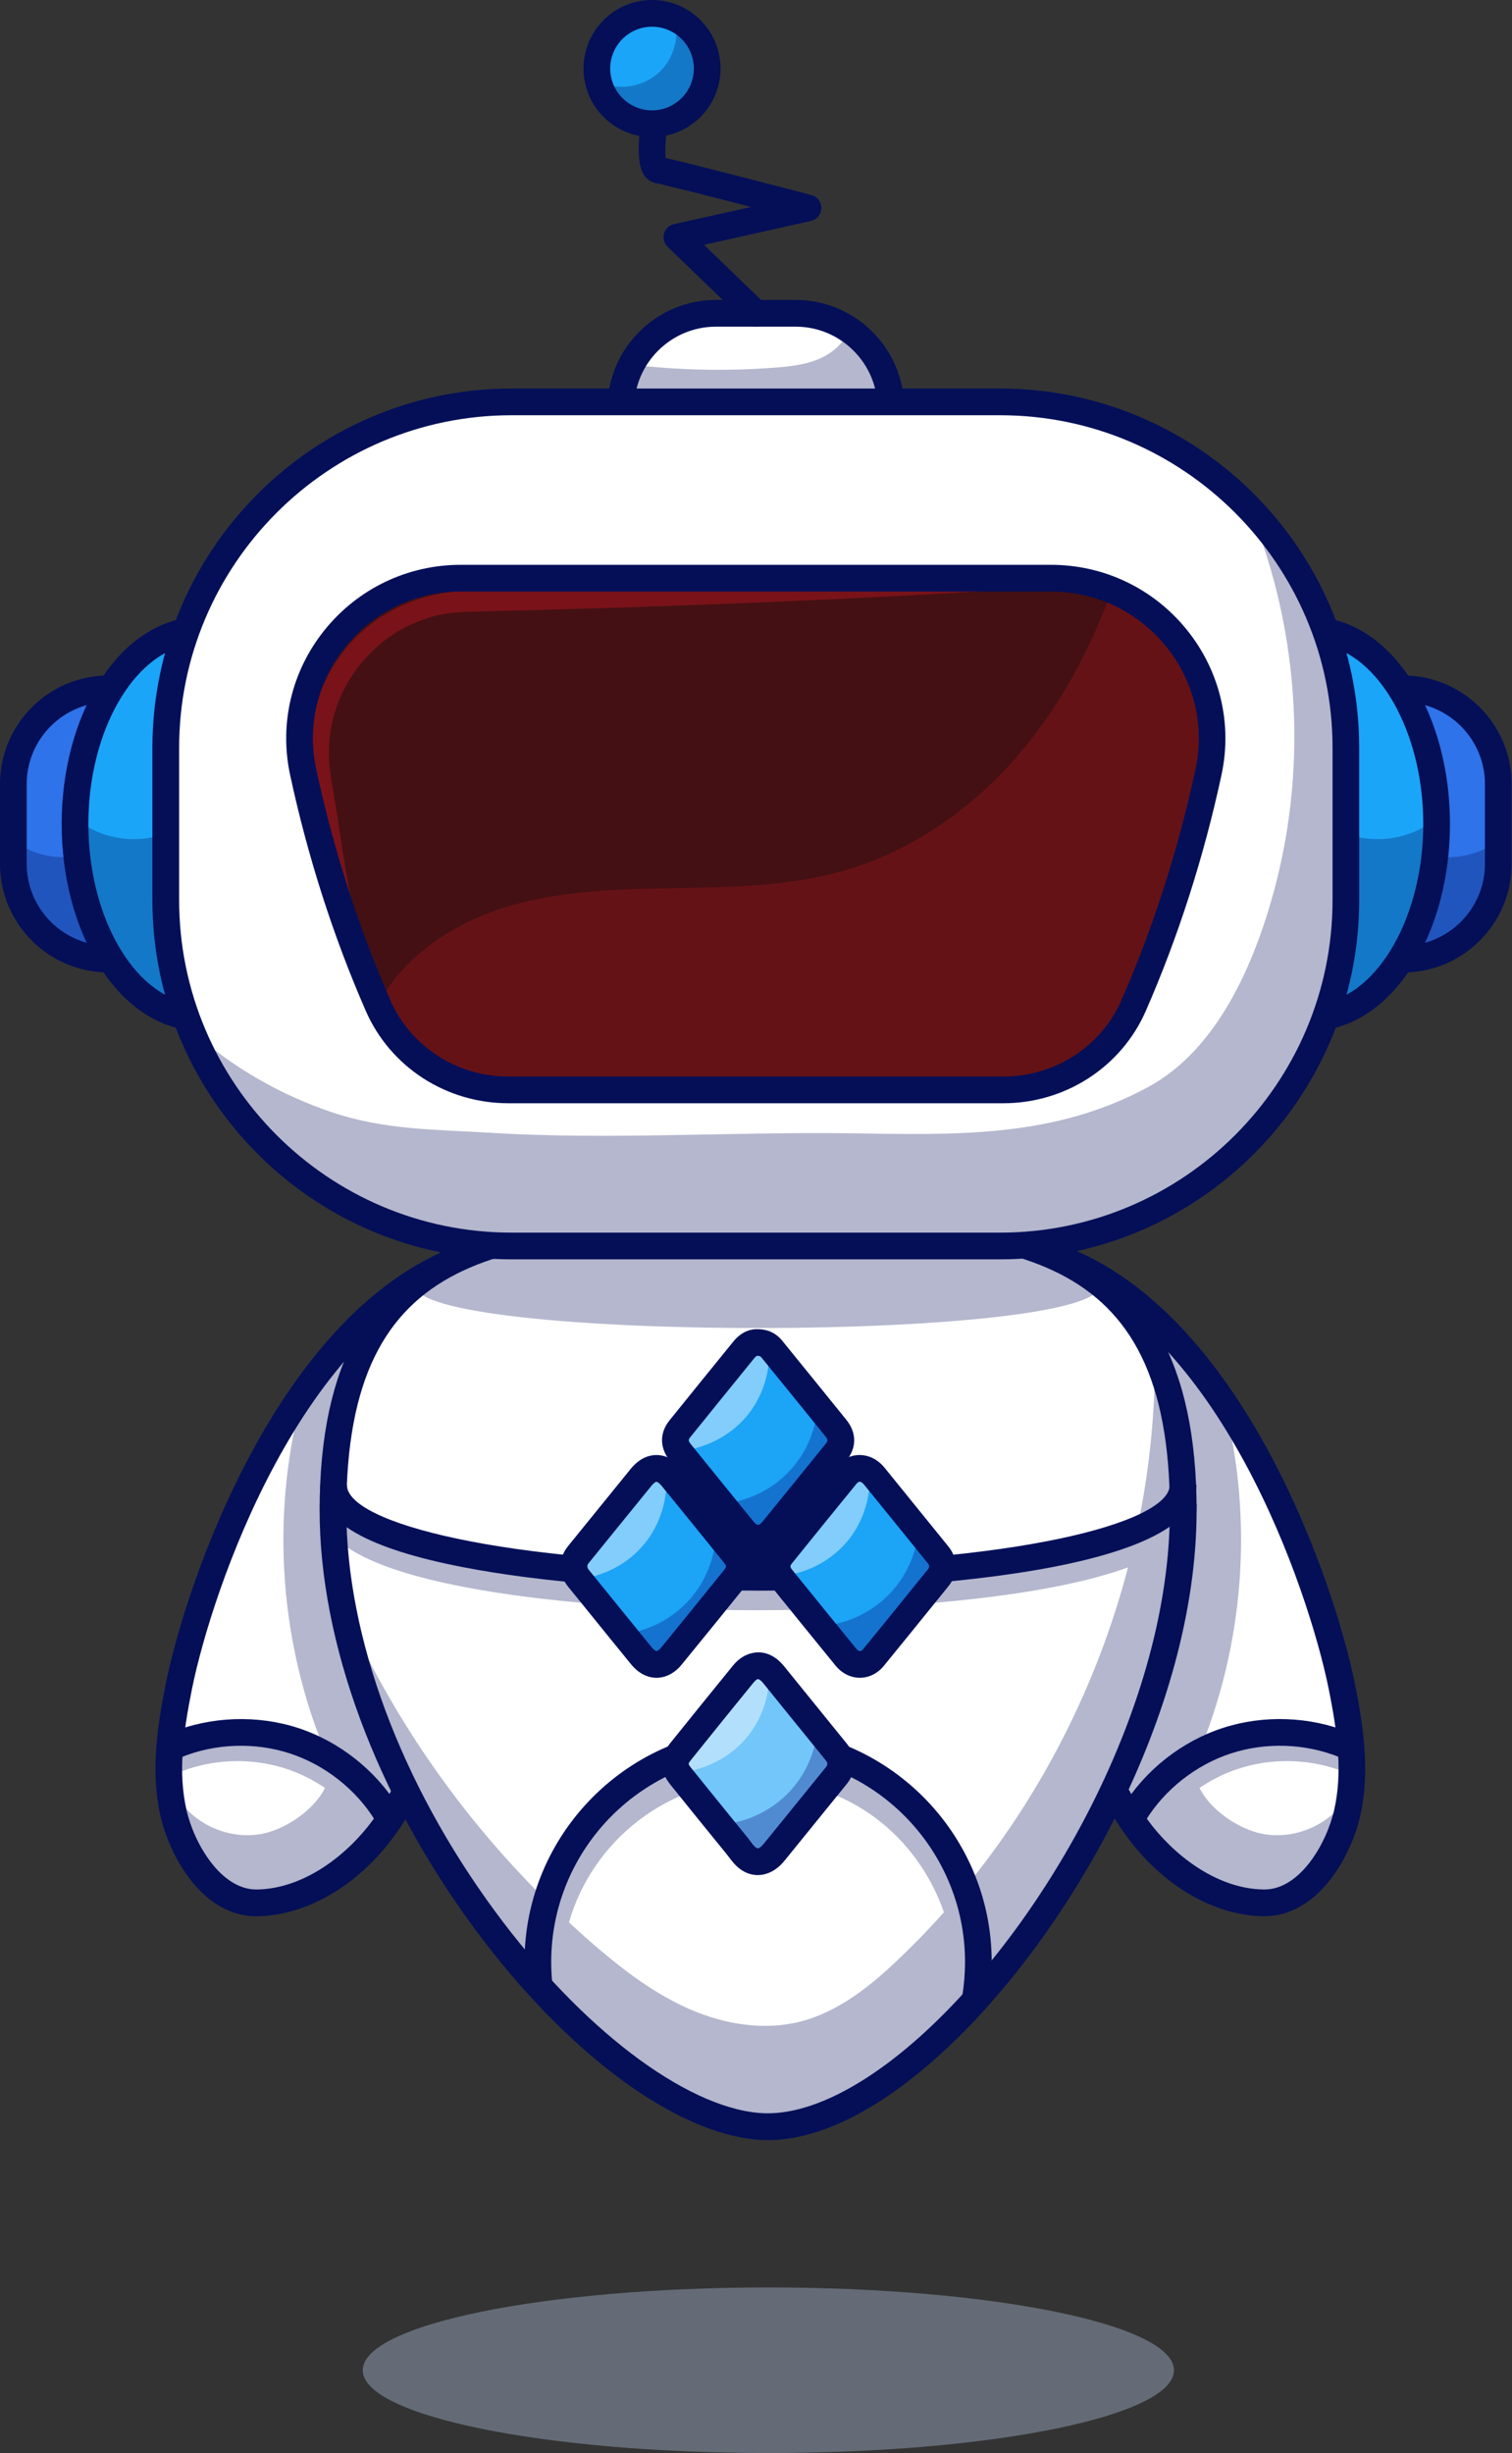<svg xmlns="http://www.w3.org/2000/svg" xmlns:xlink="http://www.w3.org/1999/xlink" id="eP0asckvhy81" viewBox="0 0 148 240" shape-rendering="geometricPrecision" text-rendering="geometricPrecision" project-id="3d1e3a6620cd469eb2a778a86012a1ac" export-id="b6e075de6b3e4feabd6b6dca1d923a91" cached="false" style="background-color:transparent">
<rect x="0" y="0" width="148" height="240" fill="#333333" stroke="none"/>
<style><![CDATA[
#eP0asckvhy82_to {animation: eP0asckvhy82_to__to 8000ms linear infinite normal forwards}@keyframes eP0asckvhy82_to__to { 0% {transform: translate(73.982px,104.691px)} 50% {transform: translate(73.982px,108.691px)} 100% {transform: translate(73.982px,104.691px)}} #eP0asckvhy862_to {animation: eP0asckvhy862_to__to 8000ms linear infinite normal forwards}@keyframes eP0asckvhy862_to__to { 0% {transform: translate(169.485px,81.096px)} 45% {transform: translate(169.485px,81.096px)} 70% {transform: translate(-10.515px,81.096px)} 100% {transform: translate(-10.515px,81.096px)}} #eP0asckvhy868_to {animation: eP0asckvhy868_to__to 8000ms linear infinite normal forwards}@keyframes eP0asckvhy868_to__to { 0% {transform: translate(169.485px,81.096px)} 32.5% {transform: translate(169.485px,81.096px)} 57.5% {transform: translate(-10.515px,81.096px)} 100% {transform: translate(-10.515px,81.096px)}} #eP0asckvhy874_to {animation: eP0asckvhy874_to__to 8000ms linear infinite normal forwards}@keyframes eP0asckvhy874_to__to { 0% {transform: translate(169.485px,81.096px)} 25% {transform: translate(-10.515px,81.096px)} 70% {transform: translate(169.485px,81.096px)} 95% {transform: translate(-10.515px,81.096px)} 100% {transform: translate(-10.515px,81.096px)}} #eP0asckvhy874 {animation: eP0asckvhy874_c_o 8000ms linear infinite normal forwards}@keyframes eP0asckvhy874_c_o { 0% {opacity: 1} 23.75% {opacity: 1} 25% {opacity: 0} 68.75% {opacity: 0} 70% {opacity: 1} 100% {opacity: 1}} #eP0asckvhy882_ts {animation: eP0asckvhy882_ts__ts 8000ms linear infinite normal forwards}@keyframes eP0asckvhy882_ts__ts { 0% {transform: translate(75.211px,240px) scale(0.9,0.9)} 50% {transform: translate(75.211px,240px) scale(1,1)} 100% {transform: translate(75.211px,240px) scale(0.9,0.9)}} #eP0asckvhy889_tr {animation: eP0asckvhy889_tr__tr 8000ms linear infinite normal forwards}@keyframes eP0asckvhy889_tr__tr { 0% {transform: translate(135.338px,207.039px) rotate(720deg);animation-timing-function: cubic-bezier(0.415,0.08,0.115,0.955)} 96.25% {transform: translate(135.338px,207.039px) rotate(0deg)} 100% {transform: translate(135.338px,207.039px) rotate(0deg)}} #eP0asckvhy890_tr {animation: eP0asckvhy890_tr__tr 8000ms linear infinite normal forwards}@keyframes eP0asckvhy890_tr__tr { 0% {transform: translate(11.12px,29.9px) rotate(-720deg);animation-timing-function: cubic-bezier(0.415,0.08,0.115,0.955)} 96.25% {transform: translate(11.12px,29.9px) rotate(0deg)} 100% {transform: translate(11.12px,29.9px) rotate(0deg)}}
]]></style>
<defs><linearGradient id="eP0asckvhy883-fill" x1="0.5" y1="0" x2="0.5" y2="1" spreadMethod="pad" gradientUnits="objectBoundingBox" gradientTransform="translate(0 0)"><stop id="eP0asckvhy883-fill-0" offset="0%" stop-color="rgba(255,255,255,0)"/><stop id="eP0asckvhy883-fill-1" offset="100%" stop-color="#010022"/></linearGradient></defs><g id="eP0asckvhy82_to" transform="translate(73.982,104.691)"><g transform="translate(-73.982,-104.691)"><path d="M10.631,67.392c-5.127,0-9.324,4.197-9.324,9.324v7.798c0,5.127,4.197,9.324,9.324,9.324" fill="#2e73e9"/><path d="M10.631,95.145C4.767,95.145,0,90.378,0,84.514v-7.798C0,70.852,4.767,66.085,10.631,66.085v2.613c-4.422,0-8.018,3.596-8.018,8.018v7.798c0,4.422,3.596,8.018,8.018,8.018v2.613Z" fill="#040f58"/><path d="M1.908,82.659c1.777,1.087,3.972,1.469,6.011,1.045-.094,3.267.857,6.565,2.535,9.371-2.044.653-4.484.047-5.974-1.495-1.04-1.077-1.625-2.519-1.908-3.988-.277-1.469-.674-3.439-.664-4.934Z" opacity="0.3" fill="#040f58"/><path d="M111.337,178.89c-2.268-3.094-3.748-6.679-4.965-10.296-.795-2.362-1.589-4.568-2.117-7.019-.58-2.687-1.056-5.394-1.437-8.117-.753-5.389-1.108-10.83-1.072-16.271.042-5.273.45-10.578-.308-15.794.162.073.319.151.481.224c7.975,3.816,14.796,9.978,19.479,17.473c4.876,7.798,8.117,16.85,9.941,25.866.826,4.077,1.453,8.316.544,12.372-.847,3.784-3.816,8.906-8.201,8.838-4.96-.079-9.512-3.424-12.345-7.281v.005Z" fill="#fff"/><path d="M123.771,187.483c-.037,0-.073,0-.115,0-4.845-.078-9.842-3-13.375-7.819-3.345-4.562-5.054-10.176-6.559-15.131l2.498-.763c1.516,4.986,3.084,10.14,6.167,14.347c2.358,3.215,6.565,6.675,11.311,6.748.021,0,.042,0,.062,0c3.513,0,6.116-4.558,6.842-7.819.805-3.596.361-7.328-.549-11.828-1.934-9.544-10.657-35.541-27.612-41.149l.821-2.483c18.131,6.001,27.335,33.153,29.352,43.109.847,4.176,1.495,8.635.539,12.921-.889,3.982-4.119,9.857-9.382,9.862v.005Z" fill="#040f58"/><path d="M112.126,178.127l-2.221-1.374c2.211-3.58,5.77-6.382,9.774-7.688c3.998-1.307,8.524-1.145,12.423.439l-.982,2.419c-3.335-1.353-7.208-1.489-10.631-.371-3.424,1.119-6.471,3.513-8.358,6.575h-.005Z" fill="#040f58"/><path d="M37.522,178.891c1.119-1.521,2.049-3.173,2.849-4.882c1.056-2.263,1.882-4.631,2.639-7.009.737-2.31,1.108-4.719,1.709-7.087c1.354-5.31,2.55-10.693,2.958-16.171.523-7.04-.314-14.336-3.575-20.598-6.565,3.936-12.251,9.314-16.579,15.628-2.801,4.092-4.547,8.582-6.246,13.233-1.542,4.223-2.864,8.551-3.758,12.957-.826,4.077-1.453,8.316-.544,12.371.847,3.784,3.815,8.906,8.2,8.839c4.96-.079,9.512-3.424,12.345-7.281Z" fill="#fff"/><path d="M25.082,187.483c-5.268,0-8.493-5.879-9.387-9.862-.957-4.286-.308-8.739.538-12.92c2.018-9.957,11.216-37.109,29.353-43.109l.821,2.482c-16.955,5.609-25.678,31.606-27.612,41.149-.909,4.501-1.354,8.232-.549,11.828.732,3.277,3.371,7.861,6.904,7.814c4.746-.078,8.953-3.538,11.31-6.748c3.084-4.202,4.652-9.36,6.167-14.347l2.498.763c-1.505,4.955-3.214,10.569-6.559,15.131-3.533,4.819-8.535,7.741-13.375,7.819-.037,0-.078,0-.115,0h.005Z" fill="#040f58"/><path d="M36.733,178.128c-1.892-3.063-4.939-5.457-8.357-6.575-3.423-1.119-7.296-.983-10.631.371l-.983-2.42c3.899-1.584,8.425-1.741,12.424-.439c3.998,1.306,7.558,4.108,9.774,7.688l-2.221,1.375h-.005Z" fill="#040f58"/><path d="M115.816,147.766c0,27.806-25.715,61.606-41.614,60.263s-41.614-32.457-41.614-60.263c0-27.805,18.633-28.307,41.614-28.307c22.981,0,41.614.502,41.614,28.307Z" fill="#fff"/><path d="M117.18,147.129h-2.231c-.147-5.149-.821-10.307-1.913-15.346.109,6.147-.523,12.288-1.83,18.288-5.723,2.582-18.816,4.709-36.978,4.709-24.826,0-40.198-3.972-40.198-7.651h-2.76c0,3.637,4.615,6.292,14.112,8.127c7.626,1.474,17.87,2.284,28.846,2.284c5.206,0,25.459-.267,36.189-4.192-2.995,11.436-8.457,22.234-15.967,31.354-3.387-7.824-11.185-13.317-20.237-13.317-9.528,0-17.666,6.079-20.734,14.561-6.988-6.888-12.904-14.864-17.41-23.582c2.221,11.755,7.929,23.049,16.124,31.882.021.539.052,1.077.11,1.61l1.28-.141c2.927,2.953,6.141,5.603,9.612,7.85c3.267,2.117,6.889,3.972,10.777,4.087c4.767.147,9.214-2.331,13.082-5.122c2.462-1.777,4.793-3.731,6.993-5.822l1.923.314c.131-.811.204-1.631.246-2.457c6.471-6.7,11.603-14.692,14.933-23.394c2.472-6.46,3.643-13.281,3.815-20.175c1.411-1.097,2.227-2.378,2.227-3.873l-.011.006ZM88.005,191.638c-2.791,2.661-5.917,5.19-9.653,6.147-3.559.909-7.39.282-10.761-1.176-3.376-1.453-6.35-3.69-9.152-6.074-.936-.794-1.845-1.625-2.749-2.456c2.326-8.039,9.737-13.934,18.513-13.934c8.775,0,15.565,5.425,18.194,12.951-1.401,1.573-2.869,3.089-4.396,4.542h.005Z" opacity="0.3" fill="#040f58"/><path d="M74.223,155.622c-10.971,0-21.209-.81-28.83-2.279-9.455-1.824-14.049-4.458-14.049-8.054h2.613c0,3.716,15.398,7.725,40.271,7.725s40.271-4.009,40.271-7.725h2.613c0,10.046-38.494,10.338-42.884,10.338l-.005-.005Z" fill="#040f58"/><path d="M75.153,209.377c-.355,0-.711-.015-1.056-.041-8.18-.69-18.795-8.635-27.711-20.734-9.596-13.025-15.1-27.905-15.1-40.83c0-29.614,20.849-29.614,42.921-29.614s42.921,0,42.921,29.614c0,19.798-12.476,41.624-24.795,52.95-6.183,5.687-12.094,8.661-17.175,8.661l-.005-.006Zm-.946-88.606c-24.988,0-40.307,1.307-40.307,27.001c0,12.376,5.315,26.697,14.593,39.277c8.352,11.337,18.492,19.062,25.825,19.679c4.5.381,10.265-2.441,16.244-7.934c11.901-10.94,23.948-31.982,23.948-51.028c0-25.694-15.313-27-40.307-27l.005.005Z" fill="#040f58"/><path d="M96.77,195.694l-2.577-.424c.178-1.087.267-2.2.267-3.308c0-11.169-9.084-20.253-20.253-20.253s-20.253,9.084-20.253,20.253c0,.747.042,1.495.12,2.232l-2.598.287c-.089-.831-.136-1.677-.136-2.519c0-12.606,10.26-22.866,22.866-22.866c12.607,0,22.866,10.26,22.866,22.866c0,1.249-.104,2.504-.303,3.732Z" fill="#040f58"/><path d="M60.759,39.978c0-5.127,4.197-9.324,9.324-9.324h7.798c5.127,0,9.324,4.197,9.324,9.324" fill="#fff"/><path d="M137.334,67.392c5.127,0,9.324,4.197,9.324,9.324v7.798c0,5.127-4.197,9.324-9.324,9.324" fill="#2e73e9"/><path d="M129.594,61.773c6.193.972,11.022,9.037,11.022,18.842s-4.819,17.844-10.996,18.837" fill="#1ba5f8"/><path d="M18.372,61.773c-6.194.972-11.023,9.037-11.023,18.842c0,9.789,4.819,17.844,10.997,18.837" fill="#1ba5f8"/><path d="M97.889,39.32h-47.818c-18.693,0-33.847,15.154-33.847,33.847v14.89c0,18.693,15.154,33.847,33.847,33.847h47.818c18.693,0,33.847-15.154,33.847-33.847v-14.89c0-18.694-15.154-33.847-33.847-33.847Z" fill="#fff"/><path d="M98.213,106.633c5.504,0,10.542-3.204,12.748-8.248c3.188-7.291,5.618-14.912,7.333-22.84c2.106-9.768-5.426-18.978-15.419-18.978h-57.78c-9.993,0-17.53,9.209-15.418,18.978c1.709,7.929,4.145,15.549,7.333,22.84c2.206,5.039,7.244,8.248,12.748,8.248h48.461-.005Z" fill="#441013"/><path d="M118.764,76.026c-1.73,8.018-4.187,15.722-7.417,23.091-2.221,5.096-7.322,8.347-12.883,8.347h-48.994c-5.561,0-10.662-3.246-12.894-8.347c2.179-4.808,6.857-8.263,11.88-10.019c5.462-1.908,11.352-2.101,17.138-2.195c5.786-.104,11.655-.146,17.211-1.777c6.356-1.871,12.011-5.796,16.422-10.746c4.249-4.793,7.369-10.511,9.565-16.521c7.108,2.671,11.686,10.234,9.972,18.168Z" fill="#ec1c26" fill-opacity="0.2"/><path d="M97.889,123.212h-47.818c-19.385,0-35.154-15.769-35.154-35.154v-14.89c0-19.386,15.769-35.154,35.154-35.154h47.818c19.385,0,35.154,15.769,35.154,35.154v14.89c0,19.385-15.769,35.154-35.154,35.154ZM50.076,40.627c-17.943,0-32.541,14.598-32.541,32.541v14.89c0,17.943,14.598,32.541,32.541,32.541h47.818c17.943,0,32.541-14.598,32.541-32.541v-14.89c0-17.943-14.598-32.541-32.541-32.541h-47.818Z" fill="#040f58"/><path d="M129.829,100.738l-.413-2.582c5.55-.888,9.899-8.592,9.899-17.546s-4.359-16.678-9.92-17.551l.402-2.582c6.915,1.082,12.131,9.737,12.131,20.133s-5.2,19.02-12.099,20.128Z" fill="#040f58"/><path d="M137.334,95.145v-2.613c4.422,0,8.018-3.596,8.018-8.018v-7.798c0-4.422-3.596-8.018-8.018-8.018v-2.613c5.864,0,10.631,4.767,10.631,10.631v7.798c0,5.864-4.767,10.631-10.631,10.631Z" fill="#040f58"/><path d="M59.452,39.978c0-5.864,4.767-10.631,10.631-10.631h7.798c5.864,0,10.631,4.767,10.631,10.631h-2.613c0-4.422-3.596-8.018-8.018-8.018h-7.798c-4.422,0-8.018,3.596-8.018,8.018h-2.613Z" fill="#040f58"/><path d="M98.981,57.675c-15.12.956-31.114,1.594-46.271,2.002l-5.786.157c-1.903.021-3.612.115-5.373.742-5.106,1.699-8.932,6.596-9.309,11.974-.188,1.871.162,3.638.491,5.514.554,3.345,1.16,8.133,1.976,11.394l-.899.303c-1.254-3.758-1.976-7.584-2.754-11.352-3.23-10.866,4.484-21.027,15.852-20.593c2.415-.063,48.456-1.009,52.062-1.092l.021.951h-.01Z" fill="#ec1c26" fill-opacity="0.32"/><path d="M18.136,100.738C11.237,99.635,6.037,90.98,6.037,80.61s5.216-19.046,12.131-20.133L18.57,63.059c-5.561.873-9.92,8.582-9.92,17.551s4.348,16.657,9.899,17.546l-.413,2.582Z" fill="#040f58"/><path d="M98.213,107.94h-48.461c-6.073,0-11.546-3.544-13.944-9.027-3.183-7.281-5.676-15.047-7.411-23.091-1.082-5.012.152-10.187,3.387-14.195c3.267-4.045,8.117-6.366,13.307-6.366h57.78c5.195,0,10.045,2.321,13.307,6.366c3.235,4.009,4.468,9.183,3.386,14.195-1.735,8.044-4.228,15.816-7.411,23.091-2.399,5.483-7.871,9.027-13.944,9.027h.005ZM45.095,57.874c-4.401,0-8.509,1.965-11.274,5.394-2.739,3.392-3.784,7.767-2.869,12c1.699,7.871,4.139,15.476,7.255,22.595c1.981,4.531,6.518,7.463,11.551,7.463h48.461c5.033,0,9.57-2.927,11.551-7.463c3.115-7.119,5.55-14.718,7.254-22.595.915-4.239-.13-8.613-2.869-12-2.765-3.429-6.878-5.394-11.274-5.394h-57.78-.005Z" fill="#040f58"/><path d="M73.982,31.961c-.324,0-.653-.12-.909-.366l-7.725-7.448c-.345-.335-.481-.831-.35-1.296s.502-.815.972-.92l7.558-1.683c-4.009-1.035-8.498-2.174-9.272-2.31-.491-.084-.92-.371-1.212-.805-1.014-1.505-.335-5.551.157-7.829.152-.706.847-1.15,1.552-.998.706.152,1.155.847.998,1.552-.491,2.263-.737,4.693-.591,5.603c2.65.585,13.009,3.293,14.263,3.622.585.151.988.685.977,1.286-.011.601-.434,1.119-1.024,1.249L68.907,23.953l5.974,5.76c.517.502.533,1.327.031,1.845-.256.267-.596.403-.941.403h.01Z" fill="#040f58"/><path d="M8.462,80.845c2.409,1.427,5.498,1.657,8.091.591-1.186,5.509-.606,11.389,1.594,16.573-1.897.287-3.909-.544-5.321-1.845s-2.341-3.037-3.068-4.814c-1.343-3.303-1.317-6.946-1.301-10.511l.005.005Z" opacity="0.3" fill="#040f58"/><path d="M146.052,82.659c-1.777,1.087-3.972,1.469-6.01,1.045.094,3.267-.858,6.565-2.535,9.371c2.043.653,4.484.047,5.974-1.495c1.04-1.077,1.625-2.519,1.907-3.988.277-1.469.675-3.439.664-4.934Z" opacity="0.3" fill="#040f58"/><path d="M139.503,80.845c-2.409,1.427-5.498,1.657-8.091.591c1.187,5.509.607,11.389-1.594,16.573c1.897.287,3.91-.544,5.321-1.845s2.341-3.037,3.068-4.814c1.343-3.303,1.317-6.946,1.301-10.511l-.005.005Z" opacity="0.3" fill="#040f58"/><path d="M62.735,35.782c4.369.46,8.781.523,13.161.183c1.401-.11,2.822-.261,4.129-.789s2.498-1.474,3.031-2.775c2.169,1.401,3.664,3.737,3.857,6.309-.089,0-.146.089-.235.089h-25.574c.272-1.39.392-2.315,1.625-3.016h.005Z" opacity="0.3" fill="#040f58"/><path d="M63.822,12.105c2.982,0,5.399-2.417,5.399-5.399s-2.417-5.399-5.399-5.399-5.399,2.417-5.399,5.399s2.417,5.399,5.399,5.399Z" fill="#1ba5f8"/><path d="M63.822,13.411c-3.695,0-6.706-3.005-6.706-6.706s3.005-6.706,6.706-6.706c3.7,0,6.706,3.005,6.706,6.706s-3.005,6.706-6.706,6.706Zm0-10.798c-2.258,0-4.092,1.835-4.092,4.092s1.835,4.092,4.092,4.092s4.093-1.834,4.093-4.092-1.835-4.092-4.093-4.092Z" fill="#040f58"/><path d="M59.797,8.383c1.735.366,3.643-.209,4.887-1.469c1.244-1.26,1.793-3.178,1.401-4.908c1.401,1.155,2.504,2.76,2.744,4.563.24,1.798-.481,3.768-2.007,4.756-.915.596-2.033.805-3.126.805-1.119,0-2.274-.225-3.178-.883s-.957-1.767-.727-2.859l.005-.005Z" opacity="0.3" fill="#040f58"/><path d="M121.89,48.795c5.216,11.964,6.23,25.715,2.827,38.316-1.934,7.15-5.504,15.528-12.298,19.223-9.324,5.07-18.973,4.688-29.191,4.547-11.76-.162-23.593.664-35.285-.052-5.415-.335-10.296-.256-15.549-2.039-4.981-1.693-9.638-4.359-13.563-7.871c5.807,11.828,18.23,19.945,31.391,20.614h38.745c11.034,0,21.617-.659,30.576-8.107c5.644-4.693,9.711-11.263,11.389-18.413c1.385-5.901,1.17-12.047.883-18.105-.235-5.002-.528-10.051-1.892-14.87s-3.654-10.014-7.652-13.03l-.376-.204-.005-.011Z" opacity="0.3" fill="#040f58"/><path d="M40.616,125.731c0,5.603,67.094,5.603,67.094,0l-7.563-3.842h-51.853l-7.683,3.842h.005Z" opacity="0.3" fill="#040f58"/><path d="M92.129,153.495c-.01.475-.141.836-.413,1.155-2.096,2.582-4.176,5.179-6.282,7.746-.758.925-1.939.914-2.697-.011-.889-1.092-1.772-2.185-2.66-3.277-1.197-1.463-2.389-2.927-3.57-4.396-.131-.151-.23-.318-.308-.486-.272-.59-.178-1.207.298-1.798.538-.679,1.092-1.348,1.631-2.027c1.26-1.542,2.503-3.095,3.779-4.636.282-.345.565-.696.847-1.041.653-.81,1.605-.888,2.378-.271.141.089.272.219.387.36c1.453,1.788,2.89,3.56,4.343,5.347v.011c.178.219.361.449.538.669.439.538.873,1.076,1.312,1.62.272.308.413.679.423,1.04l-.005-.005Z" fill="#1ca4f7"/><path d="M82.225,172.712c.037.487-.178.873-.46,1.234-2.002,2.467-4.019,4.944-6.026,7.411-.768.952-1.735,1.155-2.53.554-.45-.345-.747-.82-1.092-1.259-.58-.706-1.171-1.427-1.72-2.133-1.26-1.515-2.493-3.047-3.711-4.573-.141-.178-.272-.361-.345-.528-.319-.627-.204-1.197.345-1.887c2.002-2.503,4.035-5.012,6.063-7.5.784-.962,1.72-1.066,2.556-.371.141.115.282.272.423.439c1.411,1.761,2.838,3.518,4.265,5.279.591.721,1.171,1.427,1.746,2.143.298.345.528.721.486,1.197v-.006Z" fill="#72c6fa"/><path d="M81.775,142.482c-2.044,2.519-4.098,5.049-6.141,7.568-.847,1.04-2.018,1.03-2.864-.01-.784-.962-1.568-1.929-2.336-2.891-.591-.721-1.181-1.453-1.761-2.169-.679-.836-1.364-1.672-2.044-2.519-.131-.167-.23-.319-.308-.486-.282-.591-.193-1.197.282-1.787c2.07-2.572,4.15-5.128,6.23-7.684.345-.439.794-.721,1.312-.695.476,0,.847.131,1.145.387.105.078.178.152.256.256c1.49,1.824,2.979,3.664,4.458,5.499.591.721,1.181,1.453,1.772,2.184.643.784.643,1.568,0,2.352v-.005Z" fill="#1ca4f7"/><path d="M71.834,154.807c-2.002,2.493-4.019,4.986-6.052,7.463-.888,1.093-2.017,1.093-2.916-.01-.643-.784-1.286-1.579-1.929-2.363-1.385-1.709-2.775-3.418-4.16-5.127-.063-.089-.131-.178-.193-.272-.178-.282-.298-.59-.272-.961-.026-.45.178-.821.46-1.171c2.017-2.493,4.035-4.971,6.052-7.464.747-.914,1.594-1.103,2.389-.564.204.141.413.334.617.58c1.411,1.746,2.828,3.481,4.239,5.226.591.722,1.181,1.454,1.761,2.17.721.888.721,1.604,0,2.493h.005Z" fill="#1ca4f7"/><path d="M71.835,154.806c-2.002,2.493-4.019,4.986-6.052,7.464-.889,1.092-2.018,1.092-2.917-.011-.643-.784-1.286-1.578-1.929-2.362c2.467-.282,4.803-1.479,6.486-3.314c1.594-1.761,2.545-4.071,2.645-6.434.591.722,1.181,1.453,1.761,2.169.721.889.721,1.605,0,2.494l.005-.006Z" opacity="0.3" fill="#030073"/><path d="M81.775,142.482c-2.044,2.519-4.098,5.049-6.141,7.568-.847,1.04-2.018,1.03-2.864-.01-.784-.962-1.568-1.929-2.336-2.891c2.634-.167,5.19-1.385,6.962-3.355c1.453-1.594,2.378-3.685,2.608-5.843.591.721,1.181,1.453,1.772,2.184.643.784.643,1.568,0,2.352v-.005Z" opacity="0.3" fill="#030073"/><path d="M92.129,153.495c-.011.475-.141.836-.413,1.155-2.096,2.582-4.176,5.179-6.282,7.745-.758.926-1.939.915-2.697-.01-.888-1.092-1.772-2.185-2.66-3.277c2.713-.115,5.368-1.364,7.192-3.376c1.401-1.542,2.31-3.508,2.582-5.562.178.22.361.45.538.669.439.539.873,1.077,1.312,1.621.272.308.413.679.423,1.04l.005-.005Z" opacity="0.3" fill="#030073"/><path d="M82.225,172.713c.036.486-.178.873-.46,1.233-2.002,2.467-4.019,4.945-6.026,7.411-.768.952-1.735,1.156-2.53.555-.45-.345-.747-.821-1.092-1.26-.58-.706-1.171-1.427-1.72-2.133c2.645-.151,5.216-1.385,7.004-3.355c1.437-1.578,2.352-3.648,2.598-5.796.591.721,1.171,1.427,1.746,2.143.298.345.528.721.486,1.196l-.005.006Z" opacity="0.3" fill="#030073"/><path d="M63.048,151.08c-1.594,1.939-3.972,3.162-6.46,3.418-.178-.282-.298-.59-.272-.961-.026-.45.178-.821.46-1.171c2.017-2.493,4.035-4.971,6.052-7.464.747-.914,1.594-1.103,2.389-.564.152,2.414-.617,4.881-2.169,6.742Z" opacity="0.45" fill="#fff"/><path d="M75.289,132.196c.052,2.29-.721,4.584-2.185,6.345-1.673,2.002-4.186,3.251-6.784,3.429-.282-.59-.193-1.197.282-1.787c2.07-2.572,4.15-5.128,6.23-7.683.345-.44.794-.722,1.312-.696.476,0,.847.131,1.145.387v.005Z" opacity="0.45" fill="#fff"/><path d="M85.131,144.447c.052,2.29-.721,4.584-2.185,6.345-1.657,1.992-4.15,3.236-6.742,3.429-.272-.591-.178-1.207.298-1.798.538-.679,1.092-1.348,1.631-2.028c1.26-1.542,2.503-3.094,3.779-4.636.282-.345.565-.695.847-1.04.653-.81,1.605-.888,2.378-.272h-.005Z" opacity="0.45" fill="#fff"/><path d="M75.305,163.655c.026,2.273-.732,4.563-2.195,6.319-1.673,2.017-4.176,3.261-6.768,3.444-.319-.627-.204-1.197.345-1.887c2.002-2.503,4.035-5.012,6.063-7.5.784-.962,1.72-1.066,2.556-.371v-.005Z" opacity="0.45" fill="#fff"/><path d="M84.169,164.152c-.899,0-1.767-.434-2.383-1.192-2.096-2.571-4.192-5.148-6.277-7.73-.998-1.233-1.004-2.707-.016-3.936c2.425-3.01,4.432-5.477,6.303-7.766.617-.753,1.448-1.171,2.341-1.171.93,0,1.803.449,2.462,1.26c1.134,1.395,2.268,2.791,3.397,4.191l2.838,3.502c.439.538.685,1.166.711,1.819v.068c-.005.753-.24,1.416-.695,1.981l-1.516,1.871c-1.605,1.981-3.204,3.962-4.819,5.932-.617.753-1.453,1.171-2.357,1.171h.011Zm-.026-19.182c-.131,0-.267.152-.319.215-1.871,2.284-3.868,4.75-6.293,7.756-.204.251-.225.36.011.648c2.085,2.577,4.176,5.153,6.272,7.72.12.146.251.23.361.23.141,0,.272-.131.335-.215c1.61-1.965,3.209-3.941,4.809-5.922l1.516-1.871c.068-.083.11-.162.115-.318-.005-.053-.031-.142-.125-.257l-2.843-3.507c-1.129-1.395-2.263-2.791-3.397-4.186-.178-.22-.345-.298-.439-.298v.005Z" fill="#040f58"/><path d="M74.165,183.454c-.606,0-1.213-.204-1.756-.617-.47-.356-.784-.779-1.066-1.15-.084-.11-.167-.22-.251-.324-1.835-2.247-3.659-4.5-5.477-6.763-1.087-1.349-1.087-2.718,0-4.067c2.185-2.717,4.186-5.19,6.12-7.562.888-1.088,1.835-1.286,2.483-1.312.653,0,1.625.24,2.54,1.374c1.709,2.117,3.429,4.234,5.143,6.345l.915,1.129c.225.277.821,1.009.789,2.033.037,1.067-.565,1.809-.768,2.06l-.413.507c-1.882,2.326-3.768,4.646-5.655,6.967-.742.909-1.673,1.38-2.598,1.38h-.005Zm.037-19.177c-.058,0-.225.073-.45.35-1.929,2.363-3.925,4.835-6.105,7.548-.314.392-.314.397,0,.789c1.814,2.252,3.638,4.505,5.467,6.747.11.131.214.272.314.408.193.261.376.502.559.643.089.068.293.219.742-.335c1.887-2.315,3.768-4.641,5.65-6.961l.413-.507c.126-.157.188-.267.183-.33v-.083-.084c0-.01-.026-.084-.204-.303l-.915-1.129c-1.72-2.117-3.439-4.228-5.148-6.35-.256-.319-.45-.403-.517-.403h.011Z" fill="#040f58"/><path d="M74.213,151.806c-.92,0-1.793-.454-2.462-1.275-.936-1.145-1.866-2.294-2.796-3.444l-2.085-2.572c-.439-.538-.873-1.076-1.312-1.615-.998-1.244-1.009-2.712-.026-3.93c2.085-2.587,4.176-5.164,6.272-7.741.648-.794,1.49-1.217,2.368-1.181.983,0,1.788.382,2.394,1.124c2.091,2.577,4.186,5.153,6.272,7.735c1.03,1.275,1.035,2.739,0,4.014-2.059,2.546-4.124,5.086-6.188,7.626-.659.81-1.531,1.259-2.441,1.259h.005Zm-.131-19.15c0,0-.115.058-.246.22-2.091,2.576-4.181,5.148-6.267,7.735-.183.23-.225.335.026.653.434.539.868,1.072,1.301,1.61l2.085,2.572c.93,1.149,1.861,2.294,2.791,3.439.188.23.345.308.434.308.084,0,.24-.078.418-.298c2.064-2.535,4.129-5.075,6.183-7.62.251-.309.251-.413,0-.727-2.085-2.582-4.176-5.158-6.272-7.73-.084-.099-.157-.172-.387-.162h-.037-.037.005Z" fill="#040f58"/><path d="M64.266,164.152c-.915,0-1.798-.465-2.488-1.312-1.437-1.761-2.869-3.528-4.301-5.3l-1.829-2.252c-.199-.251-.805-.994-.763-2.07-.016-.695.23-1.349.753-1.992l1.976-2.435c1.375-1.694,2.749-3.387,4.124-5.08.915-1.119,1.871-1.354,2.519-1.354s1.61.235,2.535,1.369c2.017,2.478,4.03,4.96,6.042,7.448c1.119,1.385,1.119,2.781.005,4.161-2.028,2.508-4.061,5.017-6.105,7.515-.685.842-1.563,1.302-2.472,1.302h.005Zm-.005-19.182c-.047,0-.23.068-.491.392-1.375,1.688-2.749,3.382-4.124,5.075l-1.976,2.436c-.131.157-.172.256-.172.293v.078.078c0,.063.058.168.178.319l1.829,2.253c1.432,1.766,2.864,3.533,4.301,5.294.225.277.402.351.46.351s.23-.074.45-.34c2.038-2.499,4.072-5.002,6.094-7.511.324-.402.34-.444-.005-.873-2.007-2.482-4.019-4.965-6.037-7.437-.272-.329-.46-.403-.507-.403v-.005Z" fill="#040f58"/><path d="M72.77,153.364c.125.24.293.465.533.59.35.188.779.126,1.15,0c.544-.188,1.051-.533,1.333-1.029.282-.497.298-1.171-.047-1.626-.287-.376-.779-.564-1.254-.59-.45-.027-1.416-.042-1.73.365-.455.591-.298,1.689.016,2.295v-.005Z" fill="#040f58"/><path d="M39.335,174.95c-7.741-13.344-8.702-30.262-3.298-44.709-.773-.203-1.458.194-2.111.654-2.143,1.515-3.857,3.826-4.511,6.371-2.922,11.383-1.996,23.718,2.587,34.532.073.167.125.334.167.502-1.082-.695-2.242-1.26-3.465-1.662-3.836-1.27-8.138-1.087-11.854.507.115.726.272,1.646.387,2.373c3.45-1.474,7.448-1.615,10.997-.392c1.265.439,2.467,1.05,3.575,1.803-1.009,2.033-3.486,3.789-5.686,4.38-3.298.878-7.087-.659-8.838-3.586.282,3.659,1.599,7.579,4.85,9.283c3.256,1.703,7.401.7,10.343-1.511c1.463-1.097,2.692-2.446,3.795-3.909.131.209.251.418.371.637.382-.684.784-1.312,1.16-1.996-.089-.147-.178-.293-.267-.439.622-.936,1.218-1.887,1.798-2.838Z" opacity="0.3" fill="#040f58"/><path d="M109.884,174.95c7.741-13.344,8.702-30.262,3.298-44.709.774-.203,1.458.194,2.112.654c2.142,1.515,3.857,3.826,4.51,6.371c2.922,11.383,1.997,23.718-2.587,34.532-.073.167-.125.334-.167.502c1.082-.695,2.242-1.26,3.465-1.662c3.836-1.27,8.138-1.087,11.854.507-.115.726-.272,1.646-.387,2.373-3.449-1.474-7.448-1.615-10.997-.392-1.265.439-2.467,1.05-3.575,1.803c1.009,2.033,3.486,3.789,5.687,4.38c3.298.878,7.087-.659,8.838-3.586-.282,3.659-1.599,7.579-4.85,9.283-3.256,1.703-7.401.7-10.344-1.511-1.463-1.097-2.691-2.446-3.794-3.909-.131.209-.251.418-.371.637-.382-.684-.784-1.312-1.161-1.996.089-.147.178-.293.267-.439-.622-.936-1.218-1.887-1.798-2.838Z" opacity="0.3" fill="#040f58"/><g mask="url(#eP0asckvhy880)"><g><g id="eP0asckvhy862_to" transform="translate(169.485,81.096)"><g transform="translate(-79.485,-81.096)"><path d="M58.911,91.384v-5.792h-11.616v-6.08h2.912v-2.912h2.88v-2.88h2.944v-2.912h6.144v20.576h-3.264ZM50.527,82.36h8.384v-8.32h-2.56v2.88h-2.944v2.88h-2.88v2.56Zm18.43,9.024v-2.88h-2.912v-14.784h2.912v-2.912h9.024v2.912h2.944v14.784h-2.944v2.88h-9.024Zm.32-3.2h8.384v-14.144h-8.384v14.144Zm27.134,3.2v-5.792h-11.616v-6.08h2.912v-2.912h2.88v-2.88h2.944v-2.912h6.144v20.576h-3.264ZM88.027,82.36h8.384v-8.32h-2.56v2.88h-2.944v2.88h-2.88v2.56Z" fill="#ec1c26"/><path d="M61.911,91.384v-5.792h-11.616v-6.08h2.912v-2.912h2.88v-2.88h2.944v-2.912h6.144v20.576h-3.264ZM53.527,82.36h8.384v-8.32h-2.56v2.88h-2.944v2.88h-2.88v2.56Zm18.43,9.024v-2.88h-2.912v-14.784h2.912v-2.912h9.024v2.912h2.944v14.784h-2.944v2.88h-9.024Zm.32-3.2h8.384v-14.144h-8.384v14.144Zm27.134,3.2v-5.792h-11.616v-6.08h2.912v-2.912h2.88v-2.88h2.944v-2.912h6.144v20.576h-3.264ZM91.027,82.36h8.384v-8.32h-2.56v2.88h-2.944v2.88h-2.88v2.56Z" fill="#ec1c26" fill-opacity="0.48"/><path d="M64.911,91.384v-5.792h-11.616v-6.08h2.912v-2.912h2.88v-2.88h2.944v-2.912h6.144v20.576h-3.264ZM56.527,82.36h8.384v-8.32h-2.56v2.88h-2.944v2.88h-2.88v2.56Zm18.43,9.024v-2.88h-2.912v-14.784h2.912v-2.912h9.024v2.912h2.944v14.784h-2.944v2.88h-9.024Zm.32-3.2h8.384v-14.144h-8.384v14.144Zm27.134,3.2v-5.792h-11.616v-6.08h2.912v-2.912h2.88v-2.88h2.944v-2.912h6.144v20.576h-3.264ZM94.027,82.36h8.384v-8.32h-2.56v2.88h-2.944v2.88h-2.88v2.56Z" fill="#ec1c26" fill-opacity="0.32"/><path d="M67.911,91.384v-5.792h-11.616v-6.08h2.912v-2.912h2.88v-2.88h2.944v-2.912h6.144v20.576h-3.264ZM59.527,82.36h8.384v-8.32h-2.56v2.88h-2.944v2.88h-2.88v2.56Zm18.43,9.024v-2.88h-2.912v-14.784h2.912v-2.912h9.024v2.912h2.944v14.784h-2.944v2.88h-9.024Zm.32-3.2h8.384v-14.144h-8.384v14.144Zm27.134,3.2v-5.792h-11.616v-6.08h2.912v-2.912h2.88v-2.88h2.944v-2.912h6.144v20.576h-3.264ZM97.027,82.36h8.384v-8.32h-2.56v2.88h-2.944v2.88h-2.88v2.56Z" fill="#ec1c26" fill-opacity="0.2"/><path d="M70.911,91.384v-5.792h-11.616v-6.08h2.912v-2.912h2.88v-2.88h2.944v-2.912h6.144v20.576h-3.264ZM62.527,82.36h8.384v-8.32h-2.56v2.88h-2.944v2.88h-2.88v2.56Zm18.43,9.024v-2.88h-2.912v-14.784h2.912v-2.912h9.024v2.912h2.944v14.784h-2.944v2.88h-9.024Zm.32-3.2h8.384v-14.144h-8.384v14.144Zm27.134,3.2v-5.792h-11.616v-6.08h2.912v-2.912h2.88v-2.88h2.944v-2.912h6.144v20.576h-3.264Zm-8.384-9.024h8.384v-8.32h-2.56v2.88h-2.944v2.88h-2.88v2.56Z" fill="#ec1c26" fill-opacity="0.12"/></g></g><g id="eP0asckvhy868_to" transform="translate(169.485,81.096)"><g transform="translate(-79.485,-81.096)"><path d="M58.911,91.384v-5.792h-11.616v-6.08h2.912v-2.912h2.88v-2.88h2.944v-2.912h6.144v20.576h-3.264ZM50.527,82.36h8.384v-8.32h-2.56v2.88h-2.944v2.88h-2.88v2.56Zm18.43,9.024v-2.88h-2.912v-14.784h2.912v-2.912h9.024v2.912h2.944v14.784h-2.944v2.88h-9.024Zm.32-3.2h8.384v-14.144h-8.384v14.144Zm27.134,3.2v-5.792h-11.616v-6.08h2.912v-2.912h2.88v-2.88h2.944v-2.912h6.144v20.576h-3.264ZM88.027,82.36h8.384v-8.32h-2.56v2.88h-2.944v2.88h-2.88v2.56Z" fill="#ec1c26"/><path d="M61.911,91.384v-5.792h-11.616v-6.08h2.912v-2.912h2.88v-2.88h2.944v-2.912h6.144v20.576h-3.264ZM53.527,82.36h8.384v-8.32h-2.56v2.88h-2.944v2.88h-2.88v2.56Zm18.43,9.024v-2.88h-2.912v-14.784h2.912v-2.912h9.024v2.912h2.944v14.784h-2.944v2.88h-9.024Zm.32-3.2h8.384v-14.144h-8.384v14.144Zm27.134,3.2v-5.792h-11.616v-6.08h2.912v-2.912h2.88v-2.88h2.944v-2.912h6.144v20.576h-3.264ZM91.027,82.36h8.384v-8.32h-2.56v2.88h-2.944v2.88h-2.88v2.56Z" fill="#ec1c26" fill-opacity="0.48"/><path d="M64.911,91.384v-5.792h-11.616v-6.08h2.912v-2.912h2.88v-2.88h2.944v-2.912h6.144v20.576h-3.264ZM56.527,82.36h8.384v-8.32h-2.56v2.88h-2.944v2.88h-2.88v2.56Zm18.43,9.024v-2.88h-2.912v-14.784h2.912v-2.912h9.024v2.912h2.944v14.784h-2.944v2.88h-9.024Zm.32-3.2h8.384v-14.144h-8.384v14.144Zm27.134,3.2v-5.792h-11.616v-6.08h2.912v-2.912h2.88v-2.88h2.944v-2.912h6.144v20.576h-3.264ZM94.027,82.36h8.384v-8.32h-2.56v2.88h-2.944v2.88h-2.88v2.56Z" fill="#ec1c26" fill-opacity="0.32"/><path d="M67.911,91.384v-5.792h-11.616v-6.08h2.912v-2.912h2.88v-2.88h2.944v-2.912h6.144v20.576h-3.264ZM59.527,82.36h8.384v-8.32h-2.56v2.88h-2.944v2.88h-2.88v2.56Zm18.43,9.024v-2.88h-2.912v-14.784h2.912v-2.912h9.024v2.912h2.944v14.784h-2.944v2.88h-9.024Zm.32-3.2h8.384v-14.144h-8.384v14.144Zm27.134,3.2v-5.792h-11.616v-6.08h2.912v-2.912h2.88v-2.88h2.944v-2.912h6.144v20.576h-3.264ZM97.027,82.36h8.384v-8.32h-2.56v2.88h-2.944v2.88h-2.88v2.56Z" fill="#ec1c26" fill-opacity="0.2"/><path d="M70.911,91.384v-5.792h-11.616v-6.08h2.912v-2.912h2.88v-2.88h2.944v-2.912h6.144v20.576h-3.264ZM62.527,82.36h8.384v-8.32h-2.56v2.88h-2.944v2.88h-2.88v2.56Zm18.43,9.024v-2.88h-2.912v-14.784h2.912v-2.912h9.024v2.912h2.944v14.784h-2.944v2.88h-9.024Zm.32-3.2h8.384v-14.144h-8.384v14.144Zm27.134,3.2v-5.792h-11.616v-6.08h2.912v-2.912h2.88v-2.88h2.944v-2.912h6.144v20.576h-3.264Zm-8.384-9.024h8.384v-8.32h-2.56v2.88h-2.944v2.88h-2.88v2.56Z" fill="#ec1c26" fill-opacity="0.12"/></g></g><g id="eP0asckvhy874_to" transform="translate(169.485,81.096)"><g id="eP0asckvhy874" transform="translate(-79.485,-81.096)"><path d="M58.911,91.384v-5.792h-11.616v-6.08h2.912v-2.912h2.88v-2.88h2.944v-2.912h6.144v20.576h-3.264ZM50.527,82.36h8.384v-8.32h-2.56v2.88h-2.944v2.88h-2.88v2.56Zm18.43,9.024v-2.88h-2.912v-14.784h2.912v-2.912h9.024v2.912h2.944v14.784h-2.944v2.88h-9.024Zm.32-3.2h8.384v-14.144h-8.384v14.144Zm27.134,3.2v-5.792h-11.616v-6.08h2.912v-2.912h2.88v-2.88h2.944v-2.912h6.144v20.576h-3.264ZM88.027,82.36h8.384v-8.32h-2.56v2.88h-2.944v2.88h-2.88v2.56Z" fill="#ec1c26"/><path d="M61.911,91.384v-5.792h-11.616v-6.08h2.912v-2.912h2.88v-2.88h2.944v-2.912h6.144v20.576h-3.264ZM53.527,82.36h8.384v-8.32h-2.56v2.88h-2.944v2.88h-2.88v2.56Zm18.43,9.024v-2.88h-2.912v-14.784h2.912v-2.912h9.024v2.912h2.944v14.784h-2.944v2.88h-9.024Zm.32-3.2h8.384v-14.144h-8.384v14.144Zm27.134,3.2v-5.792h-11.616v-6.08h2.912v-2.912h2.88v-2.88h2.944v-2.912h6.144v20.576h-3.264ZM91.027,82.36h8.384v-8.32h-2.56v2.88h-2.944v2.88h-2.88v2.56Z" fill="#ec1c26" fill-opacity="0.48"/><path d="M64.911,91.384v-5.792h-11.616v-6.08h2.912v-2.912h2.88v-2.88h2.944v-2.912h6.144v20.576h-3.264ZM56.527,82.36h8.384v-8.32h-2.56v2.88h-2.944v2.88h-2.88v2.56Zm18.43,9.024v-2.88h-2.912v-14.784h2.912v-2.912h9.024v2.912h2.944v14.784h-2.944v2.88h-9.024Zm.32-3.2h8.384v-14.144h-8.384v14.144Zm27.134,3.2v-5.792h-11.616v-6.08h2.912v-2.912h2.88v-2.88h2.944v-2.912h6.144v20.576h-3.264ZM94.027,82.36h8.384v-8.32h-2.56v2.88h-2.944v2.88h-2.88v2.56Z" fill="#ec1c26" fill-opacity="0.32"/><path d="M67.911,91.384v-5.792h-11.616v-6.08h2.912v-2.912h2.88v-2.88h2.944v-2.912h6.144v20.576h-3.264ZM59.527,82.36h8.384v-8.32h-2.56v2.88h-2.944v2.88h-2.88v2.56Zm18.43,9.024v-2.88h-2.912v-14.784h2.912v-2.912h9.024v2.912h2.944v14.784h-2.944v2.88h-9.024Zm.32-3.2h8.384v-14.144h-8.384v14.144Zm27.134,3.2v-5.792h-11.616v-6.08h2.912v-2.912h2.88v-2.88h2.944v-2.912h6.144v20.576h-3.264ZM97.027,82.36h8.384v-8.32h-2.56v2.88h-2.944v2.88h-2.88v2.56Z" fill="#ec1c26" fill-opacity="0.2"/><path d="M70.911,91.384v-5.792h-11.616v-6.08h2.912v-2.912h2.88v-2.88h2.944v-2.912h6.144v20.576h-3.264ZM62.527,82.36h8.384v-8.32h-2.56v2.88h-2.944v2.88h-2.88v2.56Zm18.43,9.024v-2.88h-2.912v-14.784h2.912v-2.912h9.024v2.912h2.944v14.784h-2.944v2.88h-9.024Zm.32-3.2h8.384v-14.144h-8.384v14.144Zm27.134,3.2v-5.792h-11.616v-6.08h2.912v-2.912h2.88v-2.88h2.944v-2.912h6.144v20.576h-3.264Zm-8.384-9.024h8.384v-8.32h-2.56v2.88h-2.944v2.88h-2.88v2.56Z" fill="#ec1c26" fill-opacity="0.12"/></g></g></g><mask id="eP0asckvhy880" mask-type="alpha" x="-150%" y="-150%" height="400%" width="400%"><path d="M98.213,106.633c5.504,0,10.542-3.204,12.748-8.248c3.188-7.291,5.618-14.912,7.333-22.84c2.106-9.768-5.426-18.978-15.419-18.978h-57.78c-9.993,0-17.53,9.209-15.418,18.978c1.709,7.929,4.145,15.549,7.333,22.84c2.206,5.039,7.244,8.248,12.748,8.248h48.461-.005Z" transform="translate(0 0)" fill="#070772"/></mask></g></g></g><g id="eP0asckvhy882_ts" transform="translate(75.211,240) scale(0.9,0.9)"><path d="M75.211,240c24.363,0,44.112-4.03,44.112-9c0-4.971-19.75-9-44.112-9s-44.112,4.029-44.112,9c0,4.97,19.75,9,44.112,9Z" transform="translate(-75.211,-240)" opacity="0.5" fill="#97a5ba"/></g></svg>